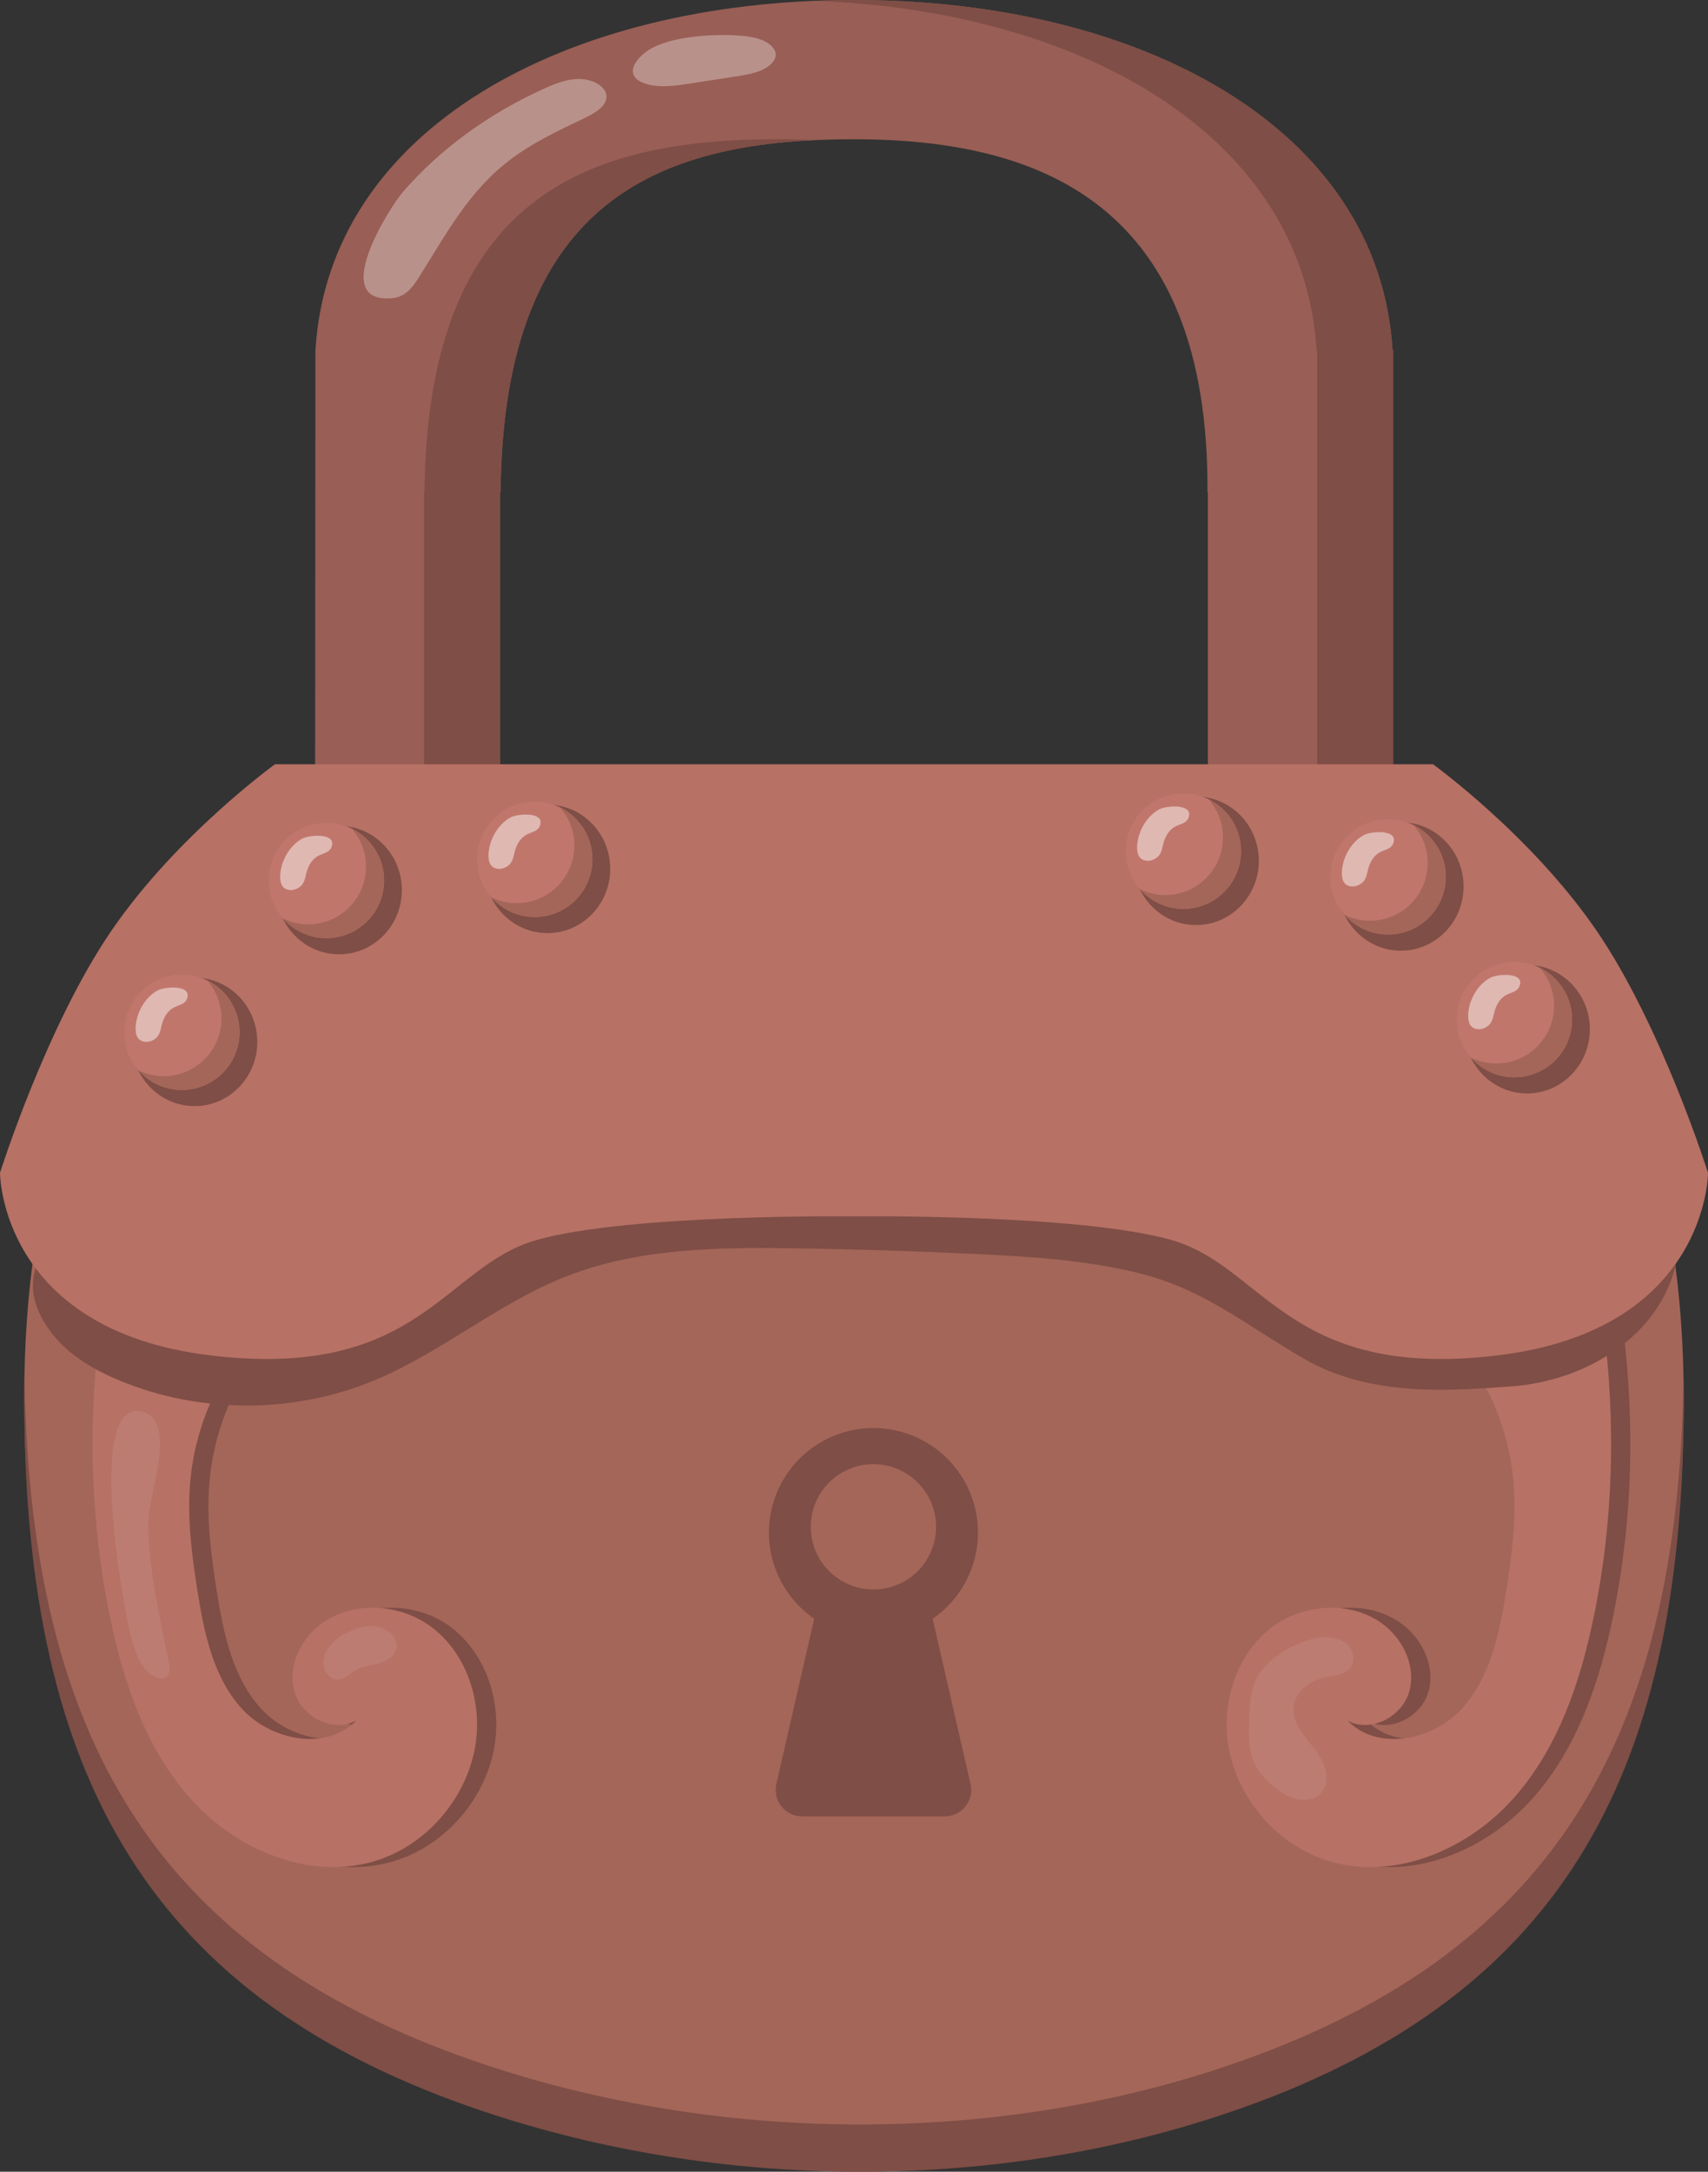 <?xml version="1.0" encoding="UTF-8"?>
<svg id="Layer_2" data-name="Layer 2" xmlns="http://www.w3.org/2000/svg" viewBox="0 0 624.79 794.14">
  <rect x="0" y="0" width="624.79" height="794.14" fill="#333333" stroke="none"/>
  <defs>
    <style>
      .cls-1 {
        opacity: .08;
      }

      .cls-1, .cls-2, .cls-3 {
        fill: #fff;
      }

      .cls-2 {
        opacity: .48;
      }

      .cls-3 {
        opacity: .32;
      }

      .cls-4 {
        fill: #b77165;
      }

      .cls-5 {
        fill: #c1766c;
      }

      .cls-6 {
        fill: #a46659;
      }

      .cls-7 {
        fill: #995e55;
      }

      .cls-8 {
        fill: #7f4e46;
      }
    </style>
  </defs>
  <g id="Layer_1-2" data-name="Layer 1">
    <g>
      <path class="cls-7" d="M509.4,128.11C504.57,47.33,418.22,0,312.4,0S120.22,47.33,115.39,128.11l-.22,276.36h67.79v-224.56h.15c1.01-108.5,59.84-128.99,129.29-128.99s129.9,24.69,129.29,128.99h.15v224.56h67.79V128.11h-.22Z"/>
      <g>
        <path class="cls-8" d="M284.59,50.91c-69.45,0-128.28,20.48-129.29,128.99h-.15v224.56h27.8v-224.56h.15c.94-100.9,51.89-125.68,114.88-128.66-4.41-.22-8.88-.33-13.39-.33Z"/>
        <path class="cls-8" d="M509.4,128.11C504.57,47.33,418.22,0,312.4,0c-4.67,0-9.31.1-13.9.28,99.39,3.97,178.49,50.62,183.1,127.83h.22v276.36h27.8V128.11h-.22Z"/>
      </g>
      <path class="cls-3" d="M143.8,109c4.34-.46,7-3.83,8.95-6.86,9.86-15.35,18.15-31.88,34.02-43.85,7.79-5.88,17.09-10.39,26.38-14.77,4.11-1.94,8.75-4.53,8.7-8.24-.05-3.58-4.86-6.25-9.49-6.39-4.63-.14-8.99,1.57-13,3.37-20.79,9.34-38.44,22.39-51.85,37.78-5.07,5.82-27.62,41.49-3.7,38.96Z"/>
      <path class="cls-3" d="M236.72,30.79c4.87,1.36,10.44.57,15.61-.23,5.48-.85,10.95-1.69,16.43-2.54,3.37-.52,6.81-1.06,9.74-2.32,2.93-1.26,5.3-3.39,5.26-5.73-.03-2.18-2.17-4.14-4.89-5.27-2.73-1.13-5.97-1.53-9.17-1.73-9.47-.57-23,.34-30.94,4.47-6.09,3.17-11.72,10.65-2.04,13.34Z"/>
      <path class="cls-6" d="M517.19,285.92l-409.6-.96S8,346.46,8.88,512.45c.72,135.1,45.67,216.46,167.96,257.45,85.88,28.79,185.22,29.76,271.1.97,122.29-41,167.25-122.35,167.96-257.45.88-165.99-98.72-227.5-98.72-227.5Z"/>
      <path class="cls-8" d="M447.95,755.74c-85.88,28.79-185.22,27.83-271.1-.96C56.75,714.51,11.24,635.33,8.97,504.55c-.06,3.32-.1,6.66-.09,10.06.72,135.1,45.67,216.46,167.96,257.45,85.88,28.79,185.22,29.76,271.1.96,122.29-41,167.25-122.35,167.96-257.45.02-3.4-.02-6.75-.09-10.06-2.28,130.78-47.79,209.97-167.88,250.23Z"/>
      <g>
        <path class="cls-8" d="M341.17,591.93c10-6.89,16.57-18.43,16.57-31.5,0-21.11-17.12-38.23-38.23-38.23s-38.23,17.12-38.23,38.23c0,13.07,6.56,24.6,16.57,31.5l-13.85,60.4c-1.39,6.07,3.22,11.87,9.45,11.87h52.11c6.23,0,10.85-5.79,9.45-11.87l-13.85-60.4Z"/>
        <path class="cls-6" d="M342.42,558.31c0,12.66-10.26,22.92-22.92,22.92s-22.92-10.26-22.92-22.92,10.26-22.92,22.92-22.92,22.92,10.26,22.92,22.92Z"/>
      </g>
      <path class="cls-8" d="M47.1,590.44c4.93,24.32,13.12,48.81,29.66,67.31,16.53,18.5,42.89,29.82,66.74,22.98,20.52-5.89,36.38-25.41,37.92-46.71,1.06-14.67-4.72-30.13-16.46-39s-29.44-9.83-41.04-.78c-7.39,5.77-11.87,15.9-9.02,24.84,2.84,8.94,14.25,14.71,22.4,10.06-10.79,11.33-31.04,7.34-41.64-4.17-10.6-11.51-13.95-27.77-16.39-43.23-2.08-13.16-3.8-26.49-2.66-39.76,1.82-21.14,11.15-41.56,25.95-56.77,7.74-7.96,17.83-18.03,13.34-28.18-1.46-3.31-4.31-5.79-7.32-7.8-23.43-15.66-58.42-5.46-63.04,22.8-6.43,39.34-6.39,79.27,1.54,118.42Z"/>
      <path class="cls-8" d="M590.19,590.44c-4.93,24.32-13.12,48.81-29.66,67.31-16.53,18.5-42.89,29.82-66.75,22.98-20.52-5.89-36.37-25.41-37.92-46.71-1.06-14.67,4.72-30.13,16.46-39,11.74-8.87,29.44-9.83,41.04-.78,7.39,5.77,11.87,15.9,9.02,24.84-2.84,8.94-14.25,14.71-22.4,10.06,10.79,11.33,31.04,7.34,41.64-4.17,10.6-11.51,13.95-27.77,16.39-43.23,2.08-13.16,3.8-26.49,2.66-39.76-1.82-21.14-11.15-41.56-25.95-56.77-7.74-7.96-17.83-18.03-13.34-28.18,1.46-3.31,4.31-5.79,7.32-7.8,23.43-15.66,58.42-5.46,63.04,22.8,6.43,39.34,6.39,79.27-1.54,118.42Z"/>
      <path class="cls-4" d="M583.16,590.44c-4.93,24.32-13.12,48.81-29.66,67.31-16.53,18.5-42.89,29.82-66.75,22.98-20.52-5.89-36.38-25.41-37.92-46.71-1.06-14.67,4.72-30.13,16.46-39s29.44-9.83,41.04-.78c7.4,5.77,11.87,15.9,9.02,24.84-2.84,8.94-14.25,14.71-22.4,10.06,10.79,11.33,31.04,7.34,41.64-4.17,10.6-11.51,13.95-27.77,16.39-43.23,2.08-13.16,3.8-26.49,2.66-39.76-1.82-21.14-11.15-41.56-25.95-56.77-7.74-7.96-17.83-18.03-13.34-28.18,1.46-3.31,4.31-5.79,7.32-7.8,23.43-15.66,58.42-5.46,63.04,22.8,6.43,39.34,6.39,79.27-1.54,118.42Z"/>
      <path class="cls-4" d="M40.06,590.44c4.93,24.32,13.12,48.81,29.66,67.31,16.53,18.5,42.89,29.82,66.75,22.98,20.52-5.89,36.37-25.41,37.92-46.71,1.06-14.67-4.72-30.13-16.46-39-11.74-8.87-29.44-9.83-41.04-.78-7.4,5.77-11.87,15.9-9.02,24.84,2.84,8.94,14.25,14.71,22.4,10.06-10.79,11.33-31.04,7.34-41.64-4.17-10.6-11.51-13.95-27.77-16.39-43.23-2.08-13.16-3.8-26.49-2.66-39.76,1.82-21.14,11.15-41.56,25.95-56.77,7.74-7.96,17.83-18.03,13.34-28.18-1.46-3.31-4.31-5.79-7.32-7.8-23.43-15.66-58.42-5.46-63.04,22.8-6.43,39.34-6.39,79.27,1.54,118.42Z"/>
      <path class="cls-8" d="M19.13,487.73c6.34,8.1,15.6,13.4,25.12,17.3,29.31,11.98,63.34,11.9,92.59-.23,24.57-10.19,45.32-28.22,70.06-37.98,26.41-10.42,55.58-10.76,83.96-10.35,22.62.33,45.23,1.05,67.83,2.16,19.93.98,40,2.29,59.32,7.29,22.97,5.95,38.59,19.21,59.17,31.03,24.02,13.79,52.21,11.74,75.87,9.99,23.66-1.76,47.72-14.48,57.22-36.23,3.28-7.52,4.7-16.18,2.13-23.98-3.85-11.69-15.44-18.84-26.54-24.17-36.68-17.63-77.04-26.35-117.42-31.41-95.4-11.96-192.17-4.2-287.6,7.53-29.67,3.65-205.92,32.58-161.7,89.06Z"/>
      <path class="cls-4" d="M583.96,340.22c-23.9-34.86-59.76-60.75-59.76-60.75H100.59s-35.85,25.88-59.76,60.75C16.93,375.08,0,428.89,0,428.89c0,0,0,57.35,76.69,66.7,76.69,9.35,85.65-32.48,119.51-42.13,33.86-9.65,116.2-8.67,116.2-8.67,0,0,82.33-.99,116.2,8.67,33.86,9.65,42.83,51.49,119.51,42.13,76.69-9.35,76.69-66.7,76.69-66.7,0,0-16.93-53.8-40.83-88.67Z"/>
      <g>
        <path class="cls-8" d="M147,325.47c0,12.97-10.28,23.49-22.95,23.49s-22.95-10.52-22.95-23.49,10.28-23.49,22.95-23.49,22.95,10.52,22.95,23.49Z"/>
        <path class="cls-5" d="M140.5,321.95c0,11.65-9.45,21.1-21.1,21.1s-21.1-9.45-21.1-21.1,9.45-21.1,21.1-21.1,21.1,9.45,21.1,21.1Z"/>
        <path class="cls-6" d="M128.63,302.97c3.27,3.72,5.26,8.59,5.26,13.93,0,11.65-9.45,21.1-21.1,21.1-3.31,0-6.44-.76-9.23-2.12,3.87,4.4,9.53,7.17,15.84,7.17,11.65,0,21.1-9.45,21.1-21.1,0-8.34-4.84-15.55-11.87-18.98Z"/>
        <path class="cls-2" d="M102.49,320.39c-.03,1.48.18,3.09,1.24,4.12,1.06,1.02,2.74,1.17,4.15.74,1.11-.34,2.13-1.02,2.79-1.97.86-1.23,1.06-2.79,1.45-4.24.66-2.48,2.04-4.91,4.32-6.09,1.68-.88,3.93-1.2,4.71-2.92,2.55-5.59-7.91-4.8-10.54-3.39-4.81,2.58-7.99,8.43-8.12,13.76Z"/>
      </g>
      <g>
        <path class="cls-8" d="M535.38,324.15c0,12.97-10.28,23.49-22.95,23.49s-22.95-10.52-22.95-23.49,10.28-23.49,22.95-23.49,22.95,10.52,22.95,23.49Z"/>
        <path class="cls-5" d="M528.87,320.63c0,11.65-9.45,21.1-21.1,21.1s-21.1-9.45-21.1-21.1,9.45-21.1,21.1-21.1,21.1,9.45,21.1,21.1Z"/>
        <path class="cls-6" d="M517,301.65c3.27,3.72,5.26,8.59,5.26,13.93,0,11.65-9.45,21.1-21.1,21.1-3.31,0-6.44-.76-9.23-2.12,3.87,4.4,9.53,7.17,15.84,7.17,11.65,0,21.1-9.45,21.1-21.1,0-8.34-4.84-15.55-11.87-18.98Z"/>
        <path class="cls-2" d="M490.86,319.07c-.03,1.48.18,3.09,1.24,4.12,1.06,1.02,2.74,1.17,4.15.74,1.11-.34,2.13-1.02,2.79-1.97.86-1.23,1.06-2.79,1.45-4.24.66-2.48,2.04-4.91,4.32-6.09,1.68-.88,3.93-1.2,4.71-2.92,2.55-5.59-7.91-4.8-10.54-3.39-4.82,2.58-7.99,8.43-8.12,13.76Z"/>
      </g>
      <g>
        <path class="cls-8" d="M94.12,380.98c0,12.97-10.28,23.49-22.95,23.49s-22.95-10.52-22.95-23.49,10.28-23.49,22.95-23.49,22.95,10.52,22.95,23.49Z"/>
        <path class="cls-5" d="M87.62,377.46c0,11.65-9.45,21.1-21.1,21.1s-21.1-9.45-21.1-21.1,9.45-21.1,21.1-21.1,21.1,9.45,21.1,21.1Z"/>
        <path class="cls-6" d="M75.75,358.48c3.27,3.72,5.26,8.59,5.26,13.93,0,11.65-9.45,21.1-21.1,21.1-3.31,0-6.44-.76-9.23-2.12,3.87,4.4,9.53,7.17,15.84,7.17,11.65,0,21.1-9.45,21.1-21.1,0-8.34-4.84-15.55-11.87-18.98Z"/>
        <path class="cls-2" d="M49.61,375.89c-.03,1.48.18,3.09,1.24,4.12,1.06,1.02,2.74,1.17,4.15.74,1.11-.34,2.13-1.02,2.79-1.97.86-1.23,1.06-2.79,1.45-4.24.66-2.48,2.04-4.91,4.32-6.09,1.68-.88,3.93-1.2,4.71-2.92,2.55-5.59-7.91-4.8-10.54-3.39-4.82,2.58-7.99,8.43-8.12,13.76Z"/>
      </g>
      <g>
        <path class="cls-8" d="M581.57,376.35c0,12.97-10.28,23.49-22.95,23.49s-22.95-10.52-22.95-23.49,10.28-23.49,22.95-23.49,22.95,10.51,22.95,23.49Z"/>
        <path class="cls-5" d="M575.07,372.83c0,11.65-9.45,21.1-21.1,21.1s-21.1-9.45-21.1-21.1,9.45-21.1,21.1-21.1,21.1,9.45,21.1,21.1Z"/>
        <path class="cls-6" d="M563.2,353.85c3.27,3.72,5.26,8.59,5.26,13.93,0,11.66-9.45,21.1-21.1,21.1-3.31,0-6.44-.76-9.23-2.12,3.87,4.39,9.53,7.17,15.84,7.17,11.65,0,21.1-9.45,21.1-21.1,0-8.34-4.84-15.55-11.87-18.98Z"/>
        <path class="cls-2" d="M537.06,371.27c-.03,1.48.18,3.09,1.24,4.11,1.06,1.02,2.74,1.17,4.15.74,1.11-.34,2.13-1.02,2.79-1.97.86-1.23,1.06-2.79,1.45-4.24.66-2.48,2.04-4.91,4.32-6.09,1.68-.88,3.93-1.2,4.71-2.92,2.55-5.59-7.91-4.8-10.54-3.39-4.81,2.58-7.99,8.43-8.12,13.76Z"/>
      </g>
      <g>
        <path class="cls-8" d="M223.22,317.72c0,12.97-10.28,23.49-22.95,23.49s-22.95-10.52-22.95-23.49,10.28-23.49,22.95-23.49,22.95,10.51,22.95,23.49Z"/>
        <path class="cls-5" d="M216.71,314.21c0,11.65-9.45,21.1-21.1,21.1s-21.1-9.45-21.1-21.1,9.45-21.1,21.1-21.1,21.1,9.45,21.1,21.1Z"/>
        <path class="cls-6" d="M204.84,295.23c3.27,3.72,5.26,8.59,5.26,13.93,0,11.65-9.45,21.1-21.1,21.1-3.31,0-6.44-.76-9.23-2.12,3.87,4.39,9.53,7.17,15.84,7.17,11.65,0,21.1-9.45,21.1-21.1,0-8.34-4.84-15.55-11.87-18.98Z"/>
        <path class="cls-2" d="M178.7,312.64c-.03,1.48.18,3.09,1.24,4.11,1.06,1.02,2.74,1.17,4.15.74,1.11-.34,2.13-1.02,2.79-1.97.86-1.23,1.06-2.79,1.45-4.24.66-2.48,2.04-4.91,4.32-6.09,1.68-.88,3.93-1.2,4.71-2.92,2.55-5.59-7.91-4.8-10.54-3.39-4.82,2.58-7.99,8.43-8.12,13.76Z"/>
      </g>
      <g>
        <path class="cls-8" d="M460.48,314.77c0,12.97-10.28,23.49-22.95,23.49s-22.95-10.52-22.95-23.49,10.28-23.49,22.95-23.49,22.95,10.52,22.95,23.49Z"/>
        <path class="cls-5" d="M453.97,311.25c0,11.65-9.45,21.1-21.1,21.1s-21.1-9.45-21.1-21.1,9.45-21.1,21.1-21.1,21.1,9.45,21.1,21.1Z"/>
        <path class="cls-6" d="M442.1,292.27c3.27,3.72,5.26,8.59,5.26,13.93,0,11.65-9.45,21.1-21.1,21.1-3.31,0-6.44-.76-9.23-2.12,3.87,4.4,9.53,7.17,15.84,7.17,11.65,0,21.1-9.45,21.1-21.1,0-8.34-4.84-15.55-11.87-18.98Z"/>
        <path class="cls-2" d="M415.96,309.69c-.03,1.48.18,3.09,1.24,4.12,1.06,1.02,2.74,1.17,4.15.74,1.11-.34,2.13-1.02,2.79-1.97.86-1.23,1.06-2.79,1.45-4.24.66-2.48,2.04-4.91,4.32-6.09,1.68-.88,3.93-1.2,4.71-2.92,2.55-5.59-7.91-4.8-10.54-3.39-4.81,2.58-7.99,8.43-8.12,13.76Z"/>
      </g>
      <path class="cls-1" d="M459.8,613.28c-2.51,4.91-2.71,10.63-2.85,16.14-.15,5.61-.23,11.51,2.43,16.45,1.51,2.8,3.82,5.09,6.25,7.14,2.55,2.15,5.36,4.12,8.61,4.88,3.24.75,7,.05,9.18-2.47,3.82-4.42,1.04-11.32-2.57-15.92-3.61-4.6-8.21-9.42-7.67-15.24.53-5.7,6.09-9.81,11.7-10.93,3.17-.64,6.84-.76,8.93-3.23,2.11-2.5,1.43-6.63-1.02-8.79-8.84-7.83-28.67,3.5-32.99,11.97Z"/>
      <path class="cls-1" d="M48.67,601.22c1.6,5.17,4.15,10.95,9.37,12.37.73.2,1.54.3,2.24.02,1.95-.77,1.9-3.51,1.49-5.57-3.38-17.01-7.46-34.16-7.53-51.59-.04-9.59,10.72-36.18-1.74-40.07-21.95-6.84-7.13,74.21-3.83,84.84Z"/>
      <path class="cls-1" d="M124.43,598.32c-2.71,2.22-5.41,4.86-6.09,8.3-.68,3.43,1.69,7.62,5.19,7.53,2.58-.07,4.53-2.26,6.8-3.51,2.73-1.51,5.98-1.65,8.94-2.59,2.97-.94,5.98-3.27,5.9-6.39-.03-1.2-.54-2.36-1.26-3.32-2.15-2.88-6.07-4-9.65-3.63-3.58.36-6.89,1.99-10.03,3.74l.19-.12Z"/>
    </g>
  </g>
</svg>